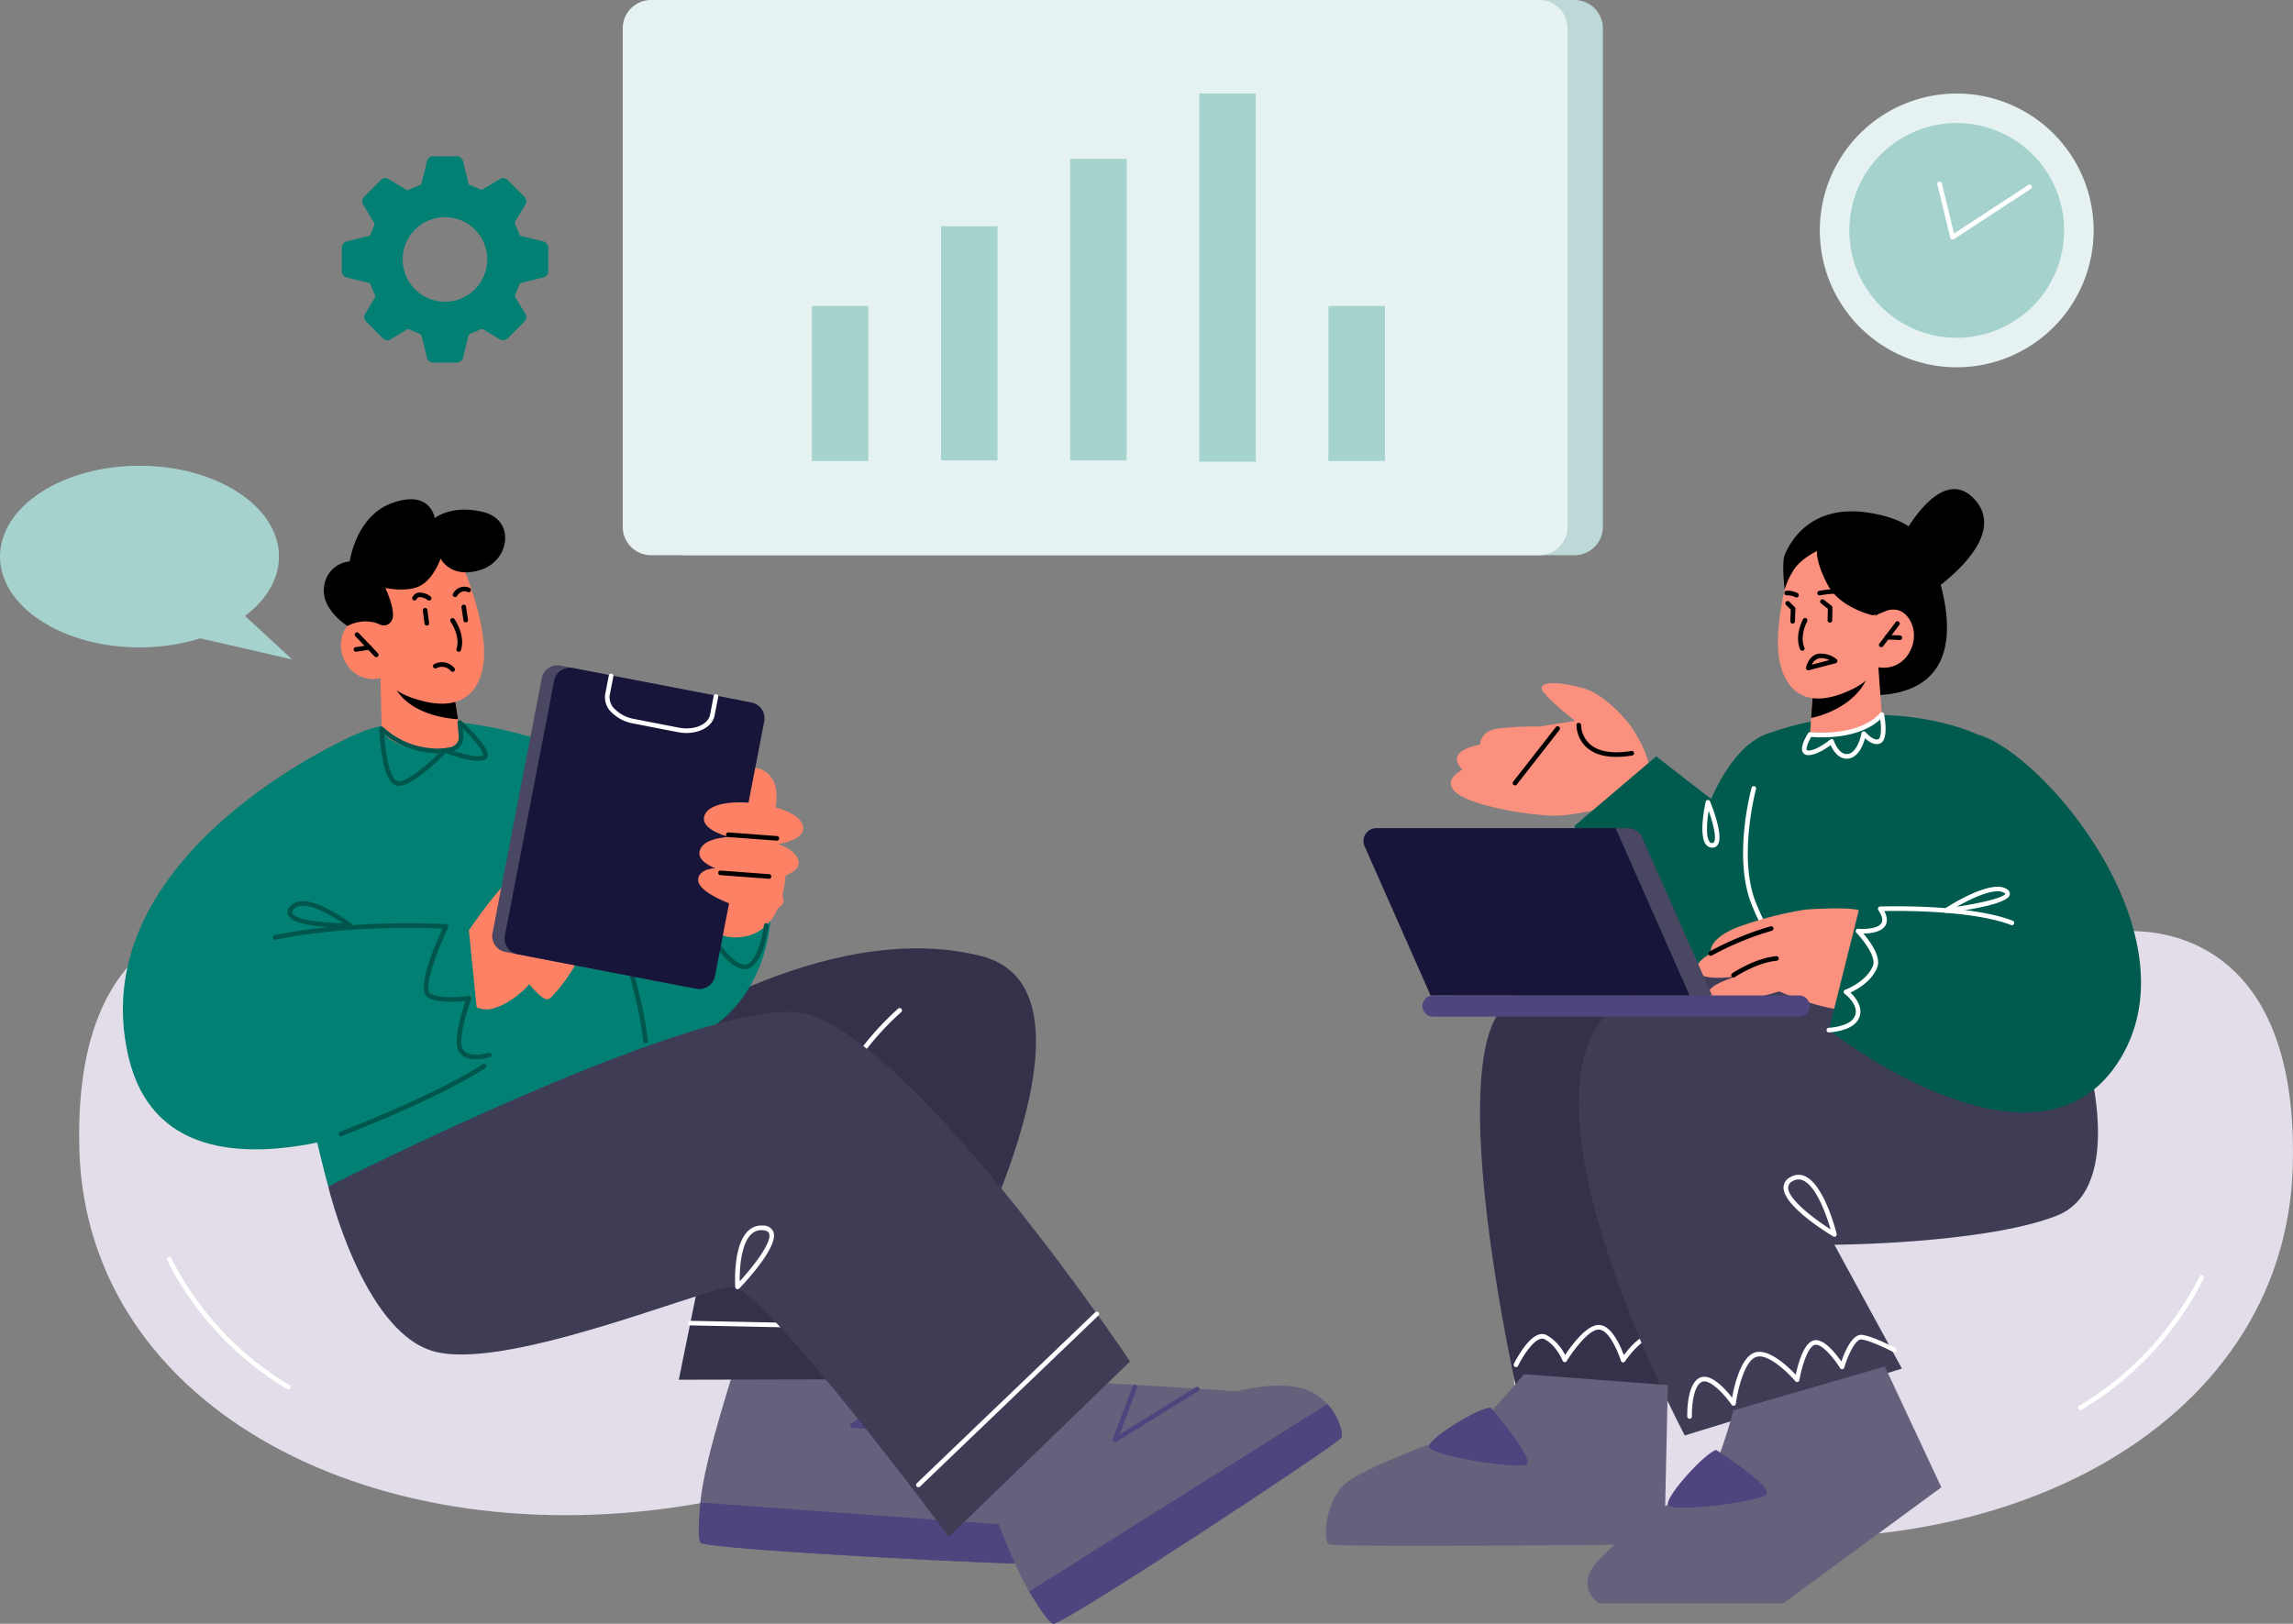<svg xmlns="http://www.w3.org/2000/svg" width="577.823" height="409.271" viewBox="0 0 577.823 409.271">
  <rect x="0" y="0" width="577.823" height="409.271" fill="#808080" stroke="none"/>
  <g id="Process_Image" data-name="Process Image" transform="translate(-816.581 -1736.77)">
    <path id="Path_29013" data-name="Path 29013" d="M302.222,139.941H78.428a7.144,7.144,0,0,1-7.144-7.144V7.145A7.144,7.144,0,0,1,78.428,0H302.222a7.144,7.144,0,0,1,7.144,7.144V132.8a7.145,7.145,0,0,1-7.144,7.144" transform="translate(911.13 1736.771)" fill="#bcd9d7"/>
    <path id="Path_29014" data-name="Path 29014" d="M298.393,139.941H74.6a7.144,7.144,0,0,1-7.144-7.144V7.145A7.144,7.144,0,0,1,74.6,0H298.393a7.144,7.144,0,0,1,7.144,7.144V132.8a7.144,7.144,0,0,1-7.144,7.144" transform="translate(906.051 1736.771)" fill="#e5f2f1"/>
    <rect id="Rectangle_3850" data-name="Rectangle 3850" width="14.233" height="39.06" transform="translate(1021.169 1813.907)" fill="#018073" opacity="0.281"/>
    <rect id="Rectangle_3851" data-name="Rectangle 3851" width="14.233" height="39.06" transform="translate(1151.345 1813.907)" fill="#018073" opacity="0.281"/>
    <rect id="Rectangle_3852" data-name="Rectangle 3852" width="14.23" height="59.029" transform="translate(1053.714 1793.798)" fill="#018073" opacity="0.281"/>
    <rect id="Rectangle_3853" data-name="Rectangle 3853" width="14.233" height="76.016" transform="translate(1086.256 1776.811)" fill="#018073" opacity="0.281"/>
    <rect id="Rectangle_3854" data-name="Rectangle 3854" width="14.233" height="92.801" transform="translate(1118.802 1760.34)" fill="#018073" opacity="0.281"/>
    <path id="Path_29015" data-name="Path 29015" d="M202.418,84.735s-5.579-7.547-11.737-9.394-12.537-1.975-10.115,1.014,7.966,7.177,7.966,7.177l-9.073,1.412a76.767,76.767,0,0,0-10.678.542c-4.3.67-4.264,4.032-4.264,4.032s-4.3.67-5.476,2.536,1.075,3.762,1.075,3.762-5.474,2.536-1.533,5.848,18,5.614,24.376,5.741,19.018-3.524,19.018-3.524,11.75-2.375.442-19.146" transform="translate(1025.027 1834.948)" fill="#fc907e"/>
    <path id="Path_29016" data-name="Path 29016" d="M164.438,93.6a.592.592,0,0,1-.358-.123.581.581,0,0,1-.1-.817L174.741,78.9a.582.582,0,0,1,.917.716L164.9,93.375a.584.584,0,0,1-.458.223" transform="translate(1033.914 1841.124)"/>
    <path id="Path_29017" data-name="Path 29017" d="M180.826,86.893c-3.162,0-5.644-.772-7.409-2.305a7.857,7.857,0,0,1-2.65-5.693.544.544,0,0,1,.591-.572.587.587,0,0,1,.572.593,6.789,6.789,0,0,0,2.264,4.806c2.173,1.88,5.676,2.445,10.41,1.675a.592.592,0,0,1,.668.482.586.586,0,0,1-.482.67,25.148,25.148,0,0,1-3.964.344" transform="translate(1043.08 1840.65)"/>
    <path id="Path_29018" data-name="Path 29018" d="M223.478,107.01,191.154,81.95,170.535,99.5s19.253,45.052,47.3,45.727c22.163.535,26.967-21.952,26.967-21.952Z" transform="translate(1042.773 1845.465)" fill="#005b4e"/>
    <path id="Path_29019" data-name="Path 29019" d="M221.274,58.072S241.1,96.79,209.847,98.213s11.427-40.141,11.427-40.141" transform="translate(1079.738 1813.794)"/>
    <path id="Path_29020" data-name="Path 29020" d="M312.043,101.975c2.278-1.817,50.022-8.68,48.191,58.124s-76.565,105.094-158.6,90.684S197.26,140.57,197.26,140.57Z" transform="translate(1034.117 1870.572)" fill="#e2dde8"/>
    <path id="Path_29021" data-name="Path 29021" d="M165.484,146.956l1.41,15.694h30.145V144.876Z" transform="translate(1036.074 1928.929)" fill="#fc907e"/>
    <path id="Path_29022" data-name="Path 29022" d="M188.6,154.207l3.045,15.738,33.179-7.868-5.8-17.2Z" transform="translate(1066.731 1928.928)" fill="#fc907e"/>
    <path id="Path_29023" data-name="Path 29023" d="M180.565,147.879s4.453-58.471,25.537-65.787c30.492-10.585,52.678.275,52.678.275l-1.463,75.081Z" transform="translate(1056.076 1839.506)" fill="#005b4e"/>
    <path id="Path_29024" data-name="Path 29024" d="M220.174,108.277s-43.6-11.2-55.549,8.249,4.762,93.685,4.762,93.685h40.141Z" transform="translate(1029.219 1876.128)" fill="#34324b"/>
    <path id="Path_29025" data-name="Path 29025" d="M164.546,154.174a.581.581,0,0,1-.523-.838c.128-.258,3.115-6.3,6.188-7.333a2.59,2.59,0,0,1,2.054.109,11.6,11.6,0,0,1,4.655,5.023c1.487-2.25,5.334-7.584,8.484-7.584s5.441,5.22,6.318,7.6c1.482-1.966,4.969-6.069,7.547-5.06,3.075,1.219,4.062,5.741,4.1,5.932a.582.582,0,0,1-1.138.242c-.009-.042-.9-4.1-3.392-5.092-1.735-.686-5.109,3.043-6.823,5.558a.57.57,0,0,1-.568.247.581.581,0,0,1-.47-.4c-.684-2.184-3.02-7.861-5.576-7.861-2.64,0-6.719,5.725-8.068,7.933a.566.566,0,0,1-.547.275.58.58,0,0,1-.491-.368c-.016-.04-1.552-3.887-4.557-5.4a1.427,1.427,0,0,0-1.161-.047c-2.168.728-4.716,5.113-5.511,6.742a.588.588,0,0,1-.523.326" transform="translate(1034.057 1927.172)" fill="#fff"/>
    <path id="Path_29026" data-name="Path 29026" d="M298.569,124.235s10.974,35.029-7.219,42.089-55.921,7.278-55.921,7.278l17.013,31.214L197.726,221.67s-45.439-85.3-17.783-108.041S265.814,124,265.814,124Z" transform="translate(1043.412 1876.907)" fill="#3f3d56"/>
    <path id="Path_29027" data-name="Path 29027" d="M193.567,148.887s-10.434,12.311-12.86,13.481-27.719,9.687-32.569,14.435-5.2,14.086-3.813,14.963,84.594,0,84.594,0l.872-40.123Z" transform="translate(1007.069 1934.248)" fill="#65617d"/>
    <path id="Path_29028" data-name="Path 29028" d="M208.745,159.113s-4.25,16.494-7.672,18.229-18.143,10.973-26.144,19.362c-6.7,7.033,0,11.071,0,11.071h46.36L261.137,178.5,246.9,148.051Z" transform="translate(1044.648 1933.14)" fill="#65617d"/>
    <path id="Path_29029" data-name="Path 29029" d="M170.33,152.52s11.6,13.3,8.95,14.382-25.062-2.35-24.483-4.748,12.846-9.829,15.533-9.633" transform="translate(1021.884 1939.062)" fill="#50447e"/>
    <path id="Path_29030" data-name="Path 29030" d="M192.861,157.1s14.872,9.506,12.63,11.288-24.713,4.788-24.832,2.324,9.568-13.044,12.2-13.612" transform="translate(1056.2 1945.139)" fill="#50447e"/>
    <path id="Path_29031" data-name="Path 29031" d="M213.288,72.29l.856,11.934s-2.194,3.666-10.062,5c-5.862.993-8.017.019-8.017.019l.388-6.123.389-5.972,14.082-4.16Z" transform="translate(1076.636 1832.652)" fill="#fc907e"/>
    <path id="Path_29032" data-name="Path 29032" d="M210.78,72.606a4.5,4.5,0,0,1-.281,1.34c-2.457,7.028-10.934,10.11-14.319,10.706l.556-7.679Z" transform="translate(1076.788 1833.072)"/>
    <path id="Path_29033" data-name="Path 29033" d="M195.848,64.583s-5.665,17.594-2.057,26.793,12.081,6.842,17.057,4.49A17.173,17.173,0,0,0,217.9,90.11a7.312,7.312,0,0,0,7.758-3.659c2.773-4.809.268-9.757-2.6-10.659s-5.944,1.417-5.944,1.417l2.07-5.155s-13.3-23.8-23.336-7.47" transform="translate(1072.025 1814.837)" fill="#fc907e"/>
    <path id="Path_29034" data-name="Path 29034" d="M195.836,75.224a.579.579,0,0,1-.533-.351c-1.51-3.5.642-7.451.735-7.619a.581.581,0,0,1,1.017.563c-.019.037-1.966,3.624-.684,6.6a.585.585,0,0,1-.535.812" transform="translate(1074.914 1825.573)"/>
    <path id="Path_29035" data-name="Path 29035" d="M204.111,73.834a.582.582,0,0,1-.463-.933l4.053-5.339a.582.582,0,1,1,.926.7L204.574,73.6a.579.579,0,0,1-.463.23" transform="translate(1086.535 1826.076)"/>
    <path id="Path_29036" data-name="Path 29036" d="M207.965,70.087c-.026,0-3.241-.14-3.241-.14a.58.58,0,0,1-.556-.6.567.567,0,0,1,.6-.558l3.217.14a.582.582,0,0,1-.026,1.163" transform="translate(1087.382 1828.002)"/>
    <path id="Path_29037" data-name="Path 29037" d="M198.4,128.055a.579.579,0,0,1-.465-.233A62.131,62.131,0,0,1,190.967,115c-4.737-11.757-.216-28.677-.023-29.389a.582.582,0,1,1,1.124.3c-.047.172-4.613,17.259-.021,28.647a60.834,60.834,0,0,0,6.819,12.558.583.583,0,0,1-.465.931" transform="translate(1067.015 1849.758)" fill="#fff"/>
    <path id="Path_29038" data-name="Path 29038" d="M196.211,75.038a.579.579,0,0,1-.57-.7c.026-.13.668-3.206,3.269-3.5a6.367,6.367,0,0,1,4.429,1.4.582.582,0,0,1,.188.57.592.592,0,0,1-.421.435l-6.749,1.77a.634.634,0,0,1-.147.019m3.264-3.068a3.854,3.854,0,0,0-.433.026,2.573,2.573,0,0,0-1.931,1.624l4.4-1.154a4.786,4.786,0,0,0-2.033-.5" transform="translate(1076.056 1830.689)"/>
    <path id="Path_29039" data-name="Path 29039" d="M197.428,65.435a.582.582,0,0,1-.107-1.154,24.086,24.086,0,0,1,4.562-.442.585.585,0,0,1,.519.642.6.6,0,0,1-.64.519,20.994,20.994,0,0,0-4.225.426.579.579,0,0,1-.109.009" transform="translate(1077.673 1821.416)"/>
    <path id="Path_29040" data-name="Path 29040" d="M196.342,65.716a.6.6,0,0,1-.242-.051,4.437,4.437,0,0,0-2.157-.5.569.569,0,0,1-.656-.491.577.577,0,0,1,.479-.658,5.245,5.245,0,0,1,2.817.589.581.581,0,0,1-.242,1.11" transform="translate(1072.943 1821.651)"/>
    <path id="Path_29041" data-name="Path 29041" d="M195.211,70.809a.588.588,0,0,1-.582-.6l.114-2.924-1.173-1.17a.581.581,0,1,1,.821-.821l1.354,1.349a.582.582,0,0,1,.17.435l-.123,3.178a.58.58,0,0,1-.582.558" transform="translate(1073.099 1823.139)"/>
    <path id="Path_29042" data-name="Path 29042" d="M199.617,70.809a.586.586,0,0,1-.582-.593l.056-2.892-1.708-1.356a.582.582,0,0,1,.721-.914l1.936,1.535a.594.594,0,0,1,.221.47l-.063,3.18a.581.581,0,0,1-.582.57" transform="translate(1078.09 1822.888)"/>
    <path id="Path_29043" data-name="Path 29043" d="M215.729,81.605s-8.268-1.815-11.369-7.691-2.687-8.521-2.687-8.521-4.325,2.052-6.049,5.051a19.894,19.894,0,0,0-2.11,4.636s-.824-6.821.058-8.815,5.739-13.177,21.67-10.431c24.159,4.164,12.611,23.094.486,25.771" transform="translate(1072.788 1810.254)"/>
    <path id="Path_29044" data-name="Path 29044" d="M228.935,100.422s-.744-.326-3.9-1.454c-2.989-1.068-13.76-.249-13.76-.249a90.524,90.524,0,0,0-17.178,4.462c-7.807,3.082-6.746,6.6-6.746,6.6s-5.027,2.64-3.166,4.86,9.857.868,9.857.868-10.185,2.871-6.3,5.439,16.866-1.612,16.866-1.612,19.248,8.891,26.3,2.661-1.977-21.575-1.977-21.575" transform="translate(1060.333 1867.309)" fill="#fc907e"/>
    <path id="Path_29045" data-name="Path 29045" d="M205.957,122.845,198.1,154.263s51.143,40.211,72.506,8.682-18.381-78.78-35.091-83.221-8.268,46.344-8.268,46.344Z" transform="translate(1079.338 1842.148)" fill="#005b4e"/>
    <path id="Path_29046" data-name="Path 29046" d="M206.016,142.9a.6.6,0,0,1-.3-.081c-1.286-.77-12.581-7.661-12.52-12.341a2.993,2.993,0,0,1,1.747-2.622,3.889,3.889,0,0,1,3.615-.233c4.92,2.131,7.9,14.051,8.024,14.556a.584.584,0,0,1-.565.721m-9.031-14.451a2.993,2.993,0,0,0-1.473.421,1.887,1.887,0,0,0-1.154,1.624c-.04,3.031,6.842,8.075,10.7,10.548-.938-3.206-3.5-10.848-6.967-12.351a2.777,2.777,0,0,0-1.11-.242" transform="translate(1072.828 1905.595)" fill="#fff"/>
    <path id="Path_29047" data-name="Path 29047" d="M198.435,129.982a.582.582,0,0,1-.026-1.163c.047,0,4.748-.244,6.246-2.382,2.054-2.936-2.075-6.07-2.254-6.2a.584.584,0,0,1,.151-1.014c.053-.019,5.33-1.954,6.979-6,.961-2.354-2.682-6.849-4.169-8.382a.581.581,0,0,1-.107-.654.554.554,0,0,1,.575-.33c1.321.109,4.969.074,5.86-1.433.435-.737.17-1.84-.786-3.273a.58.58,0,0,1-.035-.589.589.589,0,0,1,.5-.316c.9-.03,22.312-.7,33.386,3.573a.583.583,0,1,1-.421,1.086c-9.519-3.68-27.523-3.615-31.932-3.517.763,1.445.861,2.661.291,3.627-1.01,1.71-3.82,2.024-5.56,2.047,1.628,1.9,4.59,5.879,3.478,8.6-1.421,3.478-5.044,5.488-6.753,6.272,1.724,1.6,3.629,4.483,1.754,7.165-1.826,2.608-6.933,2.866-7.149,2.878Z" transform="translate(1079.006 1867.011)" fill="#fff"/>
    <path id="Path_29048" data-name="Path 29048" d="M211.127,102.658a.581.581,0,0,1-.316-1.068c1.2-.786,11.862-7.6,15.694-4.876a1.316,1.316,0,0,1,.677,1.424c-.6,2.361-11.376,3.946-15.982,4.515a.706.706,0,0,1-.072,0m12.986-5.439c-2.764,0-7.2,2.14-10.292,3.9,6.63-.986,11.983-2.387,12.232-3.273-.012,0-.07-.077-.223-.186a2.932,2.932,0,0,0-1.717-.444" transform="translate(1095.843 1864.2)" fill="#fff"/>
    <path id="Path_29049" data-name="Path 29049" d="M206.444,88.872c-2.18,0-3.485-2.217-4.032-3.424-1.21.91-3.88,2.666-5.793,2.515a1.441,1.441,0,0,1-1.266-.786c-.686-1.4,1.028-4.178,1.38-4.72a.558.558,0,0,1,.554-.261c.119.007,12.134,1.289,17.578-4.83a.566.566,0,0,1,.589-.174.582.582,0,0,1,.416.449c.2,1.047,1.112,6.318-.865,7.326-1.424.726-3-.389-3.927-1.245-.461,1.649-1.617,4.65-4.011,5.095a3.673,3.673,0,0,1-.623.056m-3.783-4.941a.548.548,0,0,1,.161.023.572.572,0,0,1,.391.377c.014.037,1.259,3.794,3.643,3.338,2.052-.379,3.1-3.9,3.329-5.223a.584.584,0,0,1,1.021-.272c.521.626,2.245,2.287,3.269,1.756.668-.34.747-2.654.437-4.955-5.558,5.123-15.335,4.59-17.387,4.411-.758,1.259-1.363,2.789-1.126,3.276.019.035.058.121.319.142,1.661.151,4.6-1.929,5.572-2.738a.581.581,0,0,1,.372-.135" transform="translate(1075.48 1839.125)" fill="#fff"/>
    <path id="Path_29050" data-name="Path 29050" d="M233.292,131.892H168.026L149.387,89.729h62.691a3.953,3.953,0,0,1,3.615,2.354Z" transform="translate(1014.723 1855.783)" fill="#494762"/>
    <path id="Path_29051" data-name="Path 29051" d="M229.872,131.892H164.606L147.97,94.263a3.229,3.229,0,0,1,2.954-4.534h60.306Z" transform="translate(1012.474 1855.783)" fill="#171539"/>
    <path id="Path_29052" data-name="Path 29052" d="M248.914,113.178H156.767a2.663,2.663,0,1,1,0-5.325h92.147a2.663,2.663,0,1,1,0,5.325" transform="translate(1020.978 1879.822)" fill="#50447e"/>
    <path id="Path_29053" data-name="Path 29053" d="M185.646,107.8a.583.583,0,0,1-.293-1.086,76.479,76.479,0,0,1,15.363-6.337.582.582,0,0,1,.319,1.119,74.957,74.957,0,0,0-15.1,6.228.589.589,0,0,1-.288.077" transform="translate(1062.043 1869.873)"/>
    <path id="Path_29054" data-name="Path 29054" d="M188.108,108.972a.582.582,0,0,1-.323-1.065c.235-.156,5.828-3.852,11.083-4.306a.574.574,0,0,1,.63.53.58.58,0,0,1-.53.628c-4.962.428-10.48,4.078-10.536,4.115a.591.591,0,0,1-.323.1" transform="translate(1065.309 1874.173)"/>
    <path id="Path_29055" data-name="Path 29055" d="M225.7,172.11a.582.582,0,0,1-.3-1.082,79.6,79.6,0,0,0,30.247-32.5.582.582,0,1,1,1.068.465A80.851,80.851,0,0,1,226,172.029a.6.6,0,0,1-.3.081" transform="translate(1115.167 1920.049)" fill="#fff"/>
    <path id="Path_29056" data-name="Path 29056" d="M205.334,68.149S215.966,45.455,225.257,55.6s-11.411,23.62-11.411,23.62Z" transform="translate(1088.929 1807.051)"/>
    <path id="Path_29057" data-name="Path 29057" d="M56.069,100.529c-2.24-1.789-49.247-8.545-47.446,57.224S84,261.218,164.764,247.032s4.311-108.506,4.311-108.506Z" transform="translate(827.951 1868.675)" fill="#e2dde8"/>
    <path id="Path_29058" data-name="Path 29058" d="M48.673,169.589a.6.6,0,0,1-.3-.081,79.609,79.609,0,0,1-30.247-32.525.582.582,0,1,1,1.068-.463,78.4,78.4,0,0,0,29.775,31.988.582.582,0,0,1-.3,1.082" transform="translate(840.561 1917.382)" fill="#fff"/>
    <path id="Path_29059" data-name="Path 29059" d="M84.061,83.177s7.361.54,5.018,10.948-9.052-2.533-9.052-2.533Z" transform="translate(922.726 1847.093)" fill="#fc8165"/>
    <path id="Path_29060" data-name="Path 29060" d="M162.459,200.08c-1.431.819-84.4-3.48-86.269-5.192-.665-.612-.628-4.555-.093-10.173.963-10.224,6.742-27.684,9.938-38.453,0,0,29.04,1.952,31.627,3.6,2.61,1.666,30.578,25.274,30.578,25.274s10.673,4.062,14.5,10.376a13.748,13.748,0,0,1,1.884,5.662c.482,4.455-1.166,8.349-2.166,8.9" transform="translate(916.978 1930.767)" fill="#65617d"/>
    <path id="Path_29061" data-name="Path 29061" d="M162.459,178.157c-1.431.819-84.4-3.48-86.269-5.192-.665-.612-.628-4.555-.093-10.173l88.528,6.463c.482,4.455-1.166,8.349-2.166,8.9" transform="translate(916.978 1952.69)" fill="#50447e"/>
    <path id="Path_29062" data-name="Path 29062" d="M116.91,161.729c-.047,0-24.285-1.942-24.285-1.942a.58.58,0,0,1-.27-1.066l11.9-7.777a.581.581,0,1,1,.635.972l-10.476,6.849,22.54,1.8a.581.581,0,0,1-.047,1.161" transform="translate(938.727 1936.848)" fill="#50447e"/>
    <path id="Path_29063" data-name="Path 29063" d="M100.146,127.234s46.064-32.576,85.822-22.575-18.3,106.685-18.3,106.685l-57.792.13,5.632-27.7-69.379-.135,30.613-43.347Z" transform="translate(877.76 1873.055)" fill="#34324b"/>
    <path id="Path_29064" data-name="Path 29064" d="M92.585,124.417a.59.59,0,0,1-.312-.091.583.583,0,0,1-.181-.8,72.291,72.291,0,0,1,12.2-14.163.582.582,0,1,1,.754.886,70.888,70.888,0,0,0-11.969,13.9.58.58,0,0,1-.491.27" transform="translate(938.61 1881.641)" fill="#fff"/>
    <path id="Path_29065" data-name="Path 29065" d="M74.041,93.512l39.551,11.934s.4,26.737-24.718,34.039-28.03-23.147-28.03-23.147Z" transform="translate(897.282 1860.801)" fill="#018073"/>
    <path id="Path_29066" data-name="Path 29066" d="M75.721,98.545s-1.231,15.021,10.739,13.593S97.694,93.525,97.694,93.525Z" transform="translate(916.968 1860.818)" fill="#fc8165"/>
    <path id="Path_29067" data-name="Path 29067" d="M42.065,195.489S19.013,112.268,38.422,89.365s64.471-3.82,64.471-3.82l21.561,76.375Z" transform="translate(857.232 1840.349)" fill="#018073"/>
    <path id="Path_29068" data-name="Path 29068" d="M50.914,115.079s11.65-18.457,17.306-20.558,19.33.665,19.332,2.3-12.66,3.629-12.66,3.629,7.119,12.441,7.233,15.235-6.307,10.939-7.717,11.75-4.951-3.727-4.951-3.727-3.911,4.732-9.422,6.188S48.2,123,48.2,123Z" transform="translate(880.513 1861.134)" fill="#fc8165"/>
    <path id="Path_29069" data-name="Path 29069" d="M57.169,100.187a.6.6,0,0,1-.1-1.2l7.6-1.275a.614.614,0,0,1,.7.493.6.6,0,0,1-.5.7l-7.6,1.277a.758.758,0,0,1-.1.009" transform="translate(891.61 1866.362)"/>
    <path id="Path_29070" data-name="Path 29070" d="M41.2,72.871l.363,14.847s2.782,4.2,11.485,4.695c6.481.368,8.184-1.884,8.184-1.884l-.551-6.763L59.61,76.454,43.842,73.39Z" transform="translate(871.223 1833.423)" fill="#fc8165"/>
    <path id="Path_29071" data-name="Path 29071" d="M42.44,73.637A4.612,4.612,0,0,0,42.905,75c3.485,7.04,12.516,8.382,16.224,8.624l-1.075-7.012Z" transform="translate(872.872 1834.439)"/>
    <path id="Path_29072" data-name="Path 29072" d="M67.244,63.821s7.9,17.657,5.2,27.642-11.79,8.5-17.236,6.621a17.978,17.978,0,0,1-8-5.183,7.655,7.655,0,0,1-8.491-2.92c-3.434-4.685-1.393-10.12,1.491-11.388s6.346.793,6.346.793L43.817,74.26s11.12-26.283,23.427-10.438" transform="translate(865.56 1814.682)" fill="#fc8165"/>
    <path id="Path_29073" data-name="Path 29073" d="M50.911,75.451a.617.617,0,0,1-.172-.026.581.581,0,0,1-.386-.726c1-3.25-1.445-6.772-1.47-6.807a.582.582,0,1,1,.949-.672c.114.163,2.8,4.018,1.633,7.819a.581.581,0,0,1-.554.412" transform="translate(881.276 1825.602)"/>
    <path id="Path_29074" data-name="Path 29074" d="M43.836,74.765a.585.585,0,0,1-.423-.181l-4.825-5.092a.581.581,0,1,1,.844-.8l4.827,5.09a.582.582,0,0,1-.423.982" transform="translate(867.551 1827.638)"/>
    <path id="Path_29075" data-name="Path 29075" d="M38.892,71.572a.581.581,0,0,1-.088-1.156l3.331-.514a.581.581,0,1,1,.177,1.149l-3.329.514a.6.6,0,0,1-.091.007" transform="translate(867.394 1829.476)"/>
    <path id="Path_29076" data-name="Path 29076" d="M49.023,85.555a2.211,2.211,0,0,0,3.157-.886c1.324-2.084-1.6-8.226-1.6-8.226s5.493,1.235,8.88-.589,5.044-6.821,5.044-6.821,2.508,5.2,10,2.889,8.891-12.507.889-14.57-12.365,1.487-12.365,1.487-1.031-7.4-10.913-3.722c-9,3.35-10.5,14.64-10.5,14.64a7.126,7.126,0,0,0-6.437,6.153c-1.028,5.886,5.867,10.129,5.867,10.129a9.417,9.417,0,0,1,7.979-.484" transform="translate(863.099 1808.514)"/>
    <path id="Path_29077" data-name="Path 29077" d="M85.089,111.61c-3.457,0-7.223-5.686-7.693-6.421a.581.581,0,0,1,.979-.626c1.293,2.012,5.176,6.947,7.565,5.669,2.561-1.368,3.766-7.458,4.015-9.689a.57.57,0,0,1,.642-.512.579.579,0,0,1,.514.64c-.04.351-1,8.654-4.622,10.59a2.939,2.939,0,0,1-1.4.349" transform="translate(919.114 1869.442)" fill="#00554c"/>
    <path id="Path_29078" data-name="Path 29078" d="M46.81,70.329a.581.581,0,0,1-.575-.507l-.43-3.3a.583.583,0,0,1,.5-.651.6.6,0,0,1,.651.5l.43,3.3a.585.585,0,0,1-.5.651c-.026,0-.051,0-.077,0" transform="translate(877.328 1824.131)"/>
    <path id="Path_29079" data-name="Path 29079" d="M73.893,128.635a.58.58,0,0,1-.577-.523c-1.075-10.857-6.3-25.9-6.356-26.053a.581.581,0,0,1,1.1-.382c.056.151,5.327,15.324,6.416,26.321a.587.587,0,0,1-.526.635l-.056,0" transform="translate(905.352 1871.114)" fill="#00554c"/>
    <path id="Path_29080" data-name="Path 29080" d="M51.059,69.976a.582.582,0,0,1-.575-.5l-.491-3.294a.581.581,0,1,1,1.149-.172l.491,3.294a.578.578,0,0,1-.486.661.566.566,0,0,1-.088.007" transform="translate(882.882 1823.672)"/>
    <path id="Path_29081" data-name="Path 29081" d="M45.237,66.227a.593.593,0,0,1-.265-.063.583.583,0,0,1-.254-.784,2.087,2.087,0,0,1,1.393-1.14,4.517,4.517,0,0,1,3.136.94.581.581,0,0,1-.7.931,3.47,3.47,0,0,0-2.18-.735.918.918,0,0,0-.617.535.586.586,0,0,1-.519.316" transform="translate(875.809 1821.905)"/>
    <path id="Path_29082" data-name="Path 29082" d="M56.586,144.3,101.6,153a4.033,4.033,0,0,0,4.725-3.194L118.74,85.584a4.032,4.032,0,0,0-3.194-4.723l-45.018-8.7A4.033,4.033,0,0,0,65.8,75.355L53.392,139.577a4.033,4.033,0,0,0,3.194,4.725" transform="translate(887.3 1832.384)" fill="#494762"/>
    <path id="Path_29083" data-name="Path 29083" d="M57.931,144.562l45.015,8.7a4.033,4.033,0,0,0,4.725-3.194l12.411-64.224a4.029,4.029,0,0,0-3.192-4.723l-45.018-8.7a4.033,4.033,0,0,0-4.725,3.194L54.737,139.837a4.033,4.033,0,0,0,3.194,4.725" transform="translate(889.084 1832.728)" fill="#171539"/>
    <path id="Path_29084" data-name="Path 29084" d="M86.086,87.944a11.348,11.348,0,0,1-2.191-.214L72.625,85.537A10.306,10.306,0,0,1,67.258,82.8,5.19,5.19,0,0,1,65.6,78.169l.914-4.709A.571.571,0,0,1,67.2,73a.582.582,0,0,1,.461.682l-.917,4.706a4.066,4.066,0,0,0,1.345,3.6,9.128,9.128,0,0,0,4.76,2.41L84.115,86.59c3.864.747,7.414-.721,7.912-3.276l.917-4.709a.582.582,0,0,1,1.142.223l-.917,4.706c-.519,2.659-3.5,4.408-7.084,4.408" transform="translate(903.486 1833.576)" fill="#fff"/>
    <path id="Path_29085" data-name="Path 29085" d="M49.623,66.173a.58.58,0,0,1-.479-.91,3.193,3.193,0,0,1,4.208-1.37.582.582,0,0,1-.561,1.019c-.154-.079-1.507-.726-2.687,1.007a.583.583,0,0,1-.482.254" transform="translate(881.629 1821.08)"/>
    <path id="Path_29086" data-name="Path 29086" d="M93.386,97.766s10.508-1.205,7.275-6.039-22.24-7.144-24.266-1.47,16.992,7.51,16.992,7.51" transform="translate(917.707 1852.068)" fill="#fc8165"/>
    <path id="Path_29087" data-name="Path 29087" d="M92.9,101.5s10.508-1.205,7.275-6.039-22.238-7.144-24.266-1.47S92.9,101.5,92.9,101.5" transform="translate(917.059 1857.016)" fill="#fc8165"/>
    <path id="Path_29088" data-name="Path 29088" d="M87,104.244a13.273,13.273,0,0,0,7,.477c2.075-.456,3.89-1.5,2.845-3.848-2.091-4.7-18.315-9.585-20.94-4.941-1.954,3.459,6.612,6.823,11.1,8.312" transform="translate(916.879 1861.526)" fill="#fc8165"/>
    <path id="Path_29089" data-name="Path 29089" d="M91.433,92.267l-12.246-.914a.581.581,0,0,1-.537-.623.566.566,0,0,1,.623-.537l12.2.914a.581.581,0,0,1-.042,1.161" transform="translate(920.897 1856.39)"/>
    <path id="Path_29090" data-name="Path 29090" d="M90.584,96.4l-12.246-.914a.578.578,0,0,1-.537-.621.561.561,0,0,1,.623-.537l12.2.912a.581.581,0,0,1-.042,1.161" transform="translate(919.771 1861.866)"/>
    <path id="Path_29091" data-name="Path 29091" d="M44.92,134.407a.638.638,0,0,1-.616-.475L42.249,126.2a.639.639,0,1,1,1.235-.328l2.052,7.73a.638.638,0,0,1-.454.782.651.651,0,0,1-.163.021" transform="translate(872.59 1903.099)" fill="#534579"/>
    <path id="Path_29092" data-name="Path 29092" d="M69.926,126.352a.639.639,0,0,1-.637-.623l-.216-8.231a.639.639,0,0,1,.621-.654.656.656,0,0,1,.656.623l.214,8.231a.637.637,0,0,1-.621.654Z" transform="translate(908.196 1891.747)" fill="#534579"/>
    <path id="Path_29093" data-name="Path 29093" d="M66.892,128.835a.636.636,0,0,1-.637-.635l-.021-8.726a.639.639,0,1,1,1.277,0l.019,8.726a.635.635,0,0,1-.635.64Z" transform="translate(904.432 1894.384)" fill="#534579"/>
    <path id="Path_29094" data-name="Path 29094" d="M126.127,145.308l-51.034-1.042a.582.582,0,0,1-.57-.593.6.6,0,0,1,.593-.57l51.022,1.042a.582.582,0,0,1-.012,1.163" transform="translate(915.426 1926.577)" fill="#fff"/>
    <path id="Path_29095" data-name="Path 29095" d="M198.582,163.709c-.668,1.505-70.066,47.188-72.583,46.911-.9-.1-3.206-3.3-6.1-8.14-5.281-8.808-10.964-26.3-14.768-36.868,0,0,24.552-15.626,27.619-15.831,3.087-.2,39.606,2.254,39.606,2.254s11-3.05,17.825-.23a13.778,13.778,0,0,1,4.871,3.448c3.029,3.3,4.006,7.416,3.531,8.456" transform="translate(956.022 1935.418)" fill="#65617d"/>
    <path id="Path_29096" data-name="Path 29096" d="M190.163,160.582c-.668,1.505-70.066,47.188-72.583,46.911-.9-.1-3.206-3.3-6.1-8.14l75.153-47.228c3.029,3.3,4.006,7.416,3.531,8.456" transform="translate(964.442 1938.544)" fill="#50447e"/>
    <path id="Path_29097" data-name="Path 29097" d="M121.121,164.506a.581.581,0,0,1-.544-.786l4.981-13.316a.583.583,0,0,1,1.091.409l-4.388,11.72,19.23-11.895a.582.582,0,0,1,.612.991l-20.677,12.79a.6.6,0,0,1-.3.086" transform="translate(976.462 1935.758)" fill="#50447e"/>
    <path id="Path_29098" data-name="Path 29098" d="M35.556,153.651s99.322-50.512,121.218-43.312c28.747,9.45,80.837,87.4,80.837,87.4L191.953,241.93s-47.286-63.815-54.856-62.972c-8.754.977-58.008,21.693-75.533,16.059s-26.009-41.365-26.009-41.365" transform="translate(863.741 1882.187)" fill="#3f3d56"/>
    <path id="Path_29099" data-name="Path 29099" d="M80.252,148.835a.6.6,0,0,1-.2-.035.576.576,0,0,1-.379-.507c-.028-.421-.63-10.343,3.152-14.084a4.822,4.822,0,0,1,3.892-1.41,2.657,2.657,0,0,1,2.566,1.556c1.433,3.778-7.579,13.237-8.612,14.3a.577.577,0,0,1-.419.177m6.021-14.891a3.59,3.59,0,0,0-2.631,1.093c-2.626,2.6-2.875,8.975-2.85,11.8C84.414,142.9,89,136.9,88.2,134.767c-.067-.174-.272-.71-1.568-.81q-.181-.014-.356-.014" transform="translate(922.189 1912.889)" fill="#fff"/>
    <path id="Path_29100" data-name="Path 29100" d="M71.372,79.695S2.788,109.368,14.7,160.578c11.35,48.8,89.63,6.176,89.63,6.176l-3.871-38.3-36.526,3.9Z" transform="translate(834.237 1842.474)" fill="#018073"/>
    <path id="Path_29101" data-name="Path 29101" d="M80.762,134.315c-1.677,0-3.5-.433-4.388-2.068-1.459-2.7.835-9.971,1.766-12.651-2.066.247-6.879.633-9.492-.863-3.2-1.838,1.884-13.484,3.692-17.355-4.336-.209-24.266-.886-42.093,2.8a.594.594,0,0,1-.686-.451.579.579,0,0,1,.451-.689c20.188-4.169,43.035-2.789,43.261-2.773a.579.579,0,0,1,.465.286.59.59,0,0,1,.023.547c-3.483,7.251-6.207,15.67-4.534,16.629,2.952,1.691,9.62.6,9.687.589a.581.581,0,0,1,.642.775c-1.017,2.738-3.39,10.334-2.161,12.607,1.38,2.547,6.514,1,6.565.979a.583.583,0,0,1,.344,1.114,13.466,13.466,0,0,1-3.543.528" transform="translate(855.773 1869.447)" fill="#00554c"/>
    <path id="Path_29102" data-name="Path 29102" d="M46.473,104.36c-3.066,0-13.672-.212-15.128-3.089a1.941,1.941,0,0,1,.335-2.145,3.661,3.661,0,0,1,2.538-1.438c4.741-.649,12.695,5.367,13.03,5.625a.585.585,0,0,1,.2.647c-.119.349-.468.4-.975.4M35.008,98.8a4.239,4.239,0,0,0-.63.042,2.516,2.516,0,0,0-1.768.977c-.414.556-.277.824-.226.926.831,1.642,7.584,2.326,12.667,2.436-2.333-1.584-6.9-4.381-10.043-4.381" transform="translate(857.908 1866.275)" fill="#00554c"/>
    <path id="Path_29103" data-name="Path 29103" d="M37.258,133.523a.581.581,0,0,1-.207-1.124c.24-.093,24.176-9.305,35.97-17.05a.586.586,0,0,1,.8.165.579.579,0,0,1-.167.8c-11.9,7.814-35.952,17.071-36.194,17.164a.537.537,0,0,1-.207.04" transform="translate(865.228 1889.641)" fill="#00554c"/>
    <path id="Path_29104" data-name="Path 29104" d="M45.961,94.563a2.307,2.307,0,0,1-.754-.114c-3.576-1.217-4.069-12.893-4.111-14.221a.583.583,0,0,1,.358-.558.593.593,0,0,1,.649.144,20.08,20.08,0,0,0,11.16,5.179,16.034,16.034,0,0,0,4.143.093.57.57,0,0,1,.3-.033c.475-.065.942-.149,1.405-.256a2.582,2.582,0,0,0,1.982-2.74l-.312-3.39a.583.583,0,0,1,.975-.482c1.168,1.075,6.977,6.556,6.667,8.81a1.232,1.232,0,0,1-.679.956c-2.17,1.11-8.277-1.021-9.968-1.645-1.6,1.652-8.228,8.256-11.816,8.256M42.327,81.584c.293,4.7,1.328,11.108,3.255,11.764s7.077-3.587,10.531-7.014a17.84,17.84,0,0,1-3.02-.193,22.025,22.025,0,0,1-10.766-4.557M59.837,85.79c2.8.91,6.23,1.708,7.377,1.124.186-1.045-2.324-4.078-5.13-6.814l.167,1.847a3.751,3.751,0,0,1-2.415,3.843" transform="translate(871.089 1840.269)" fill="#00554c"/>
    <path id="Path_29105" data-name="Path 29105" d="M266.124,44.635a34.5,34.5,0,1,1-34.5-34.5,34.5,34.5,0,0,1,34.5,34.5" transform="translate(1078.04 1750.212)" fill="#e5f2f1"/>
    <path id="Path_29106" data-name="Path 29106" d="M254.445,40.395a27.061,27.061,0,1,1-27.063-27.063,27.061,27.061,0,0,1,27.063,27.063" transform="translate(1082.281 1754.453)" fill="#a5d2cd"/>
    <path id="Path_29107" data-name="Path 29107" d="M213.7,34.291a.574.574,0,0,1-.214-.042.582.582,0,0,1-.351-.4l-3.269-13.458A.583.583,0,0,1,211,20.116l3.073,12.655,18.718-12.237a.581.581,0,0,1,.637.972L214.015,34.2a.581.581,0,0,1-.319.1" transform="translate(1094.914 1762.862)" fill="#fff"/>
    <path id="Path_29108" data-name="Path 29108" d="M183.352,165.78a.58.58,0,0,1-.582-.565c-.021-.851-.121-8.366,3.245-9.81,2.743-1.179,6.4,2.934,8.054,5.058.544-3.017,2.152-9.992,5.548-11.311,3.5-1.359,8.545,3.473,10.483,5.532.533-2.492,1.966-7.933,4.462-8.635,2.506-.726,5.644,3.308,7.03,5.323.835-2.415,2.778-7.072,5.244-6.733,2.722.351,8.149,3.164,8.38,3.285a.582.582,0,0,1-.537,1.033c-.053-.028-5.474-2.838-7.991-3.164-1.521-.2-3.445,4.025-4.357,7.077a.581.581,0,0,1-.482.412.606.606,0,0,1-.57-.27c-1.554-2.517-4.664-6.3-6.4-5.846-1.787.5-3.313,5.709-3.857,8.87a.582.582,0,0,1-1.017.281c-1.768-2.082-7-7.237-9.966-6.081-3.013,1.168-4.66,8.884-5.039,11.76a.581.581,0,0,1-1.054.254c-1.859-2.673-5.523-6.6-7.47-5.776-2.25.965-2.6,6.616-2.543,8.71a.582.582,0,0,1-.568.6Z" transform="translate(1058.994 1928.589)" fill="#fff"/>
    <path id="Path_29109" data-name="Path 29109" d="M99.814,186.393a.578.578,0,0,1-.421-.179.586.586,0,0,1,.019-.824l44.978-43.133a.582.582,0,0,1,.8.842l-44.976,43.133a.582.582,0,0,1-.4.161" transform="translate(948.201 1925.24)" fill="#fff"/>
    <g id="Group_36179" data-name="Group 36179" transform="translate(816.581 1854.16)">
      <path id="Path_29110" data-name="Path 29110" d="M0,73.352C0,85.994,15.738,96.244,35.151,96.244S70.3,85.994,70.3,73.352,54.565,50.461,35.151,50.461,0,60.711,0,73.352" transform="translate(0 -50.461)" fill="#a5d2cd"/>
      <path id="Path_29111" data-name="Path 29111" d="M32.616,65.191,48.424,79.763,19.016,73Z" transform="translate(25.223 -30.924)" fill="#a5d2cd"/>
    </g>
    <path id="Path_29112" data-name="Path 29112" d="M186.877,98.681a1.982,1.982,0,0,1-1.584-.784c-1.859-2.366-.251-9.908-.06-10.764a.581.581,0,0,1,.516-.451.555.555,0,0,1,.589.358c.591,1.438,3.455,8.715,1.936,10.929a1.613,1.613,0,0,1-1.4.712m-.886-9.282c-.43,2.687-.775,6.518.219,7.782a.787.787,0,0,0,.647.337.436.436,0,0,0,.458-.207c.735-1.072-.247-4.864-1.324-7.912" transform="translate(1061.17 1851.736)" fill="#fff"/>
    <path id="Path_29113" data-name="Path 29113" d="M51.845,74.163a.575.575,0,0,1-.416-.172,2.944,2.944,0,0,0-3.643-.751.582.582,0,0,1-.607-.993,4.127,4.127,0,0,1,5.078.926A.581.581,0,0,1,52.25,74a.571.571,0,0,1-.4.168" transform="translate(878.791 1831.933)"/>
    <path id="Path_29114" data-name="Path 29114" d="M59.669,16.939h6.7a1.975,1.975,0,0,1,1.3,1.6c.393,1.694.831,3.378,1.231,5.071a.745.745,0,0,0,.514.6c.835.321,1.659.67,2.473,1.038a.7.7,0,0,0,.747-.044c1.326-.812,2.664-1.605,4-2.4a1.618,1.618,0,0,1,2.352.291q1.923,1.919,3.841,3.841a1.638,1.638,0,0,1,.3,2.4c-.791,1.321-1.575,2.643-2.382,3.952a.742.742,0,0,0-.035.793q.555,1.221,1.04,2.473a.708.708,0,0,0,.558.5c1.775.423,3.545.865,5.316,1.307a1.6,1.6,0,0,1,1.4,1.768q.007,2.792,0,5.583A1.6,1.6,0,0,1,87.6,47.512c-1.77.442-3.545.865-5.311,1.326a.911.911,0,0,0-.512.451c-.377.812-.689,1.652-1.061,2.466a.692.692,0,0,0,.058.74c.8,1.3,1.573,2.606,2.354,3.911a1.627,1.627,0,0,1-.281,2.359q-1.916,1.923-3.838,3.841a1.666,1.666,0,0,1-2.4.3c-1.277-.765-2.557-1.524-3.822-2.305a.763.763,0,0,0-.828-.03c-.842.388-1.7.747-2.564,1.084a.712.712,0,0,0-.493.563c-.421,1.775-.863,3.545-1.3,5.316a1.6,1.6,0,0,1-1.773,1.389q-2.8.007-5.586,0a1.607,1.607,0,0,1-1.8-1.417c-.44-1.77-.863-3.545-1.324-5.311a.9.9,0,0,0-.456-.509c-.842-.389-1.712-.714-2.557-1.1a.691.691,0,0,0-.74.042c-1.27.779-2.547,1.54-3.825,2.3a1.634,1.634,0,0,1-2.322-.288q-1.94-1.937-3.876-3.878a1.64,1.64,0,0,1-.286-2.359c.747-1.247,1.484-2.5,2.252-3.734a.8.8,0,0,0,.037-.875c-.368-.8-.7-1.608-1.019-2.426a.787.787,0,0,0-.621-.563c-1.712-.4-3.41-.849-5.123-1.245a1.957,1.957,0,0,1-1.554-1.277v-6.7A1.95,1.95,0,0,1,38.58,38.3c1.71-.4,3.406-.847,5.116-1.249a.768.768,0,0,0,.621-.561c.258-.712.544-1.417.858-2.108a.691.691,0,0,0-.035-.74c-.872-1.428-1.726-2.866-2.585-4.3a1.663,1.663,0,0,1,.279-2.4q1.916-1.923,3.836-3.839a1.64,1.64,0,0,1,2.4-.279c1.377.824,2.759,1.64,4.125,2.482a.738.738,0,0,0,.791.035c.861-.391,1.728-.765,2.606-1.11a.787.787,0,0,0,.561-.623c.4-1.71.849-3.408,1.245-5.118a1.944,1.944,0,0,1,1.275-1.552M73.68,42.959A10.659,10.659,0,1,0,62.993,53.591,10.693,10.693,0,0,0,73.68,42.959" transform="translate(865.691 1759.237)" fill="#018073"/>
    <rect id="Rectangle_3855" data-name="Rectangle 3855" width="577.823" height="409.271" transform="translate(816.581 1736.77)" fill="none"/>
  </g>
</svg>
